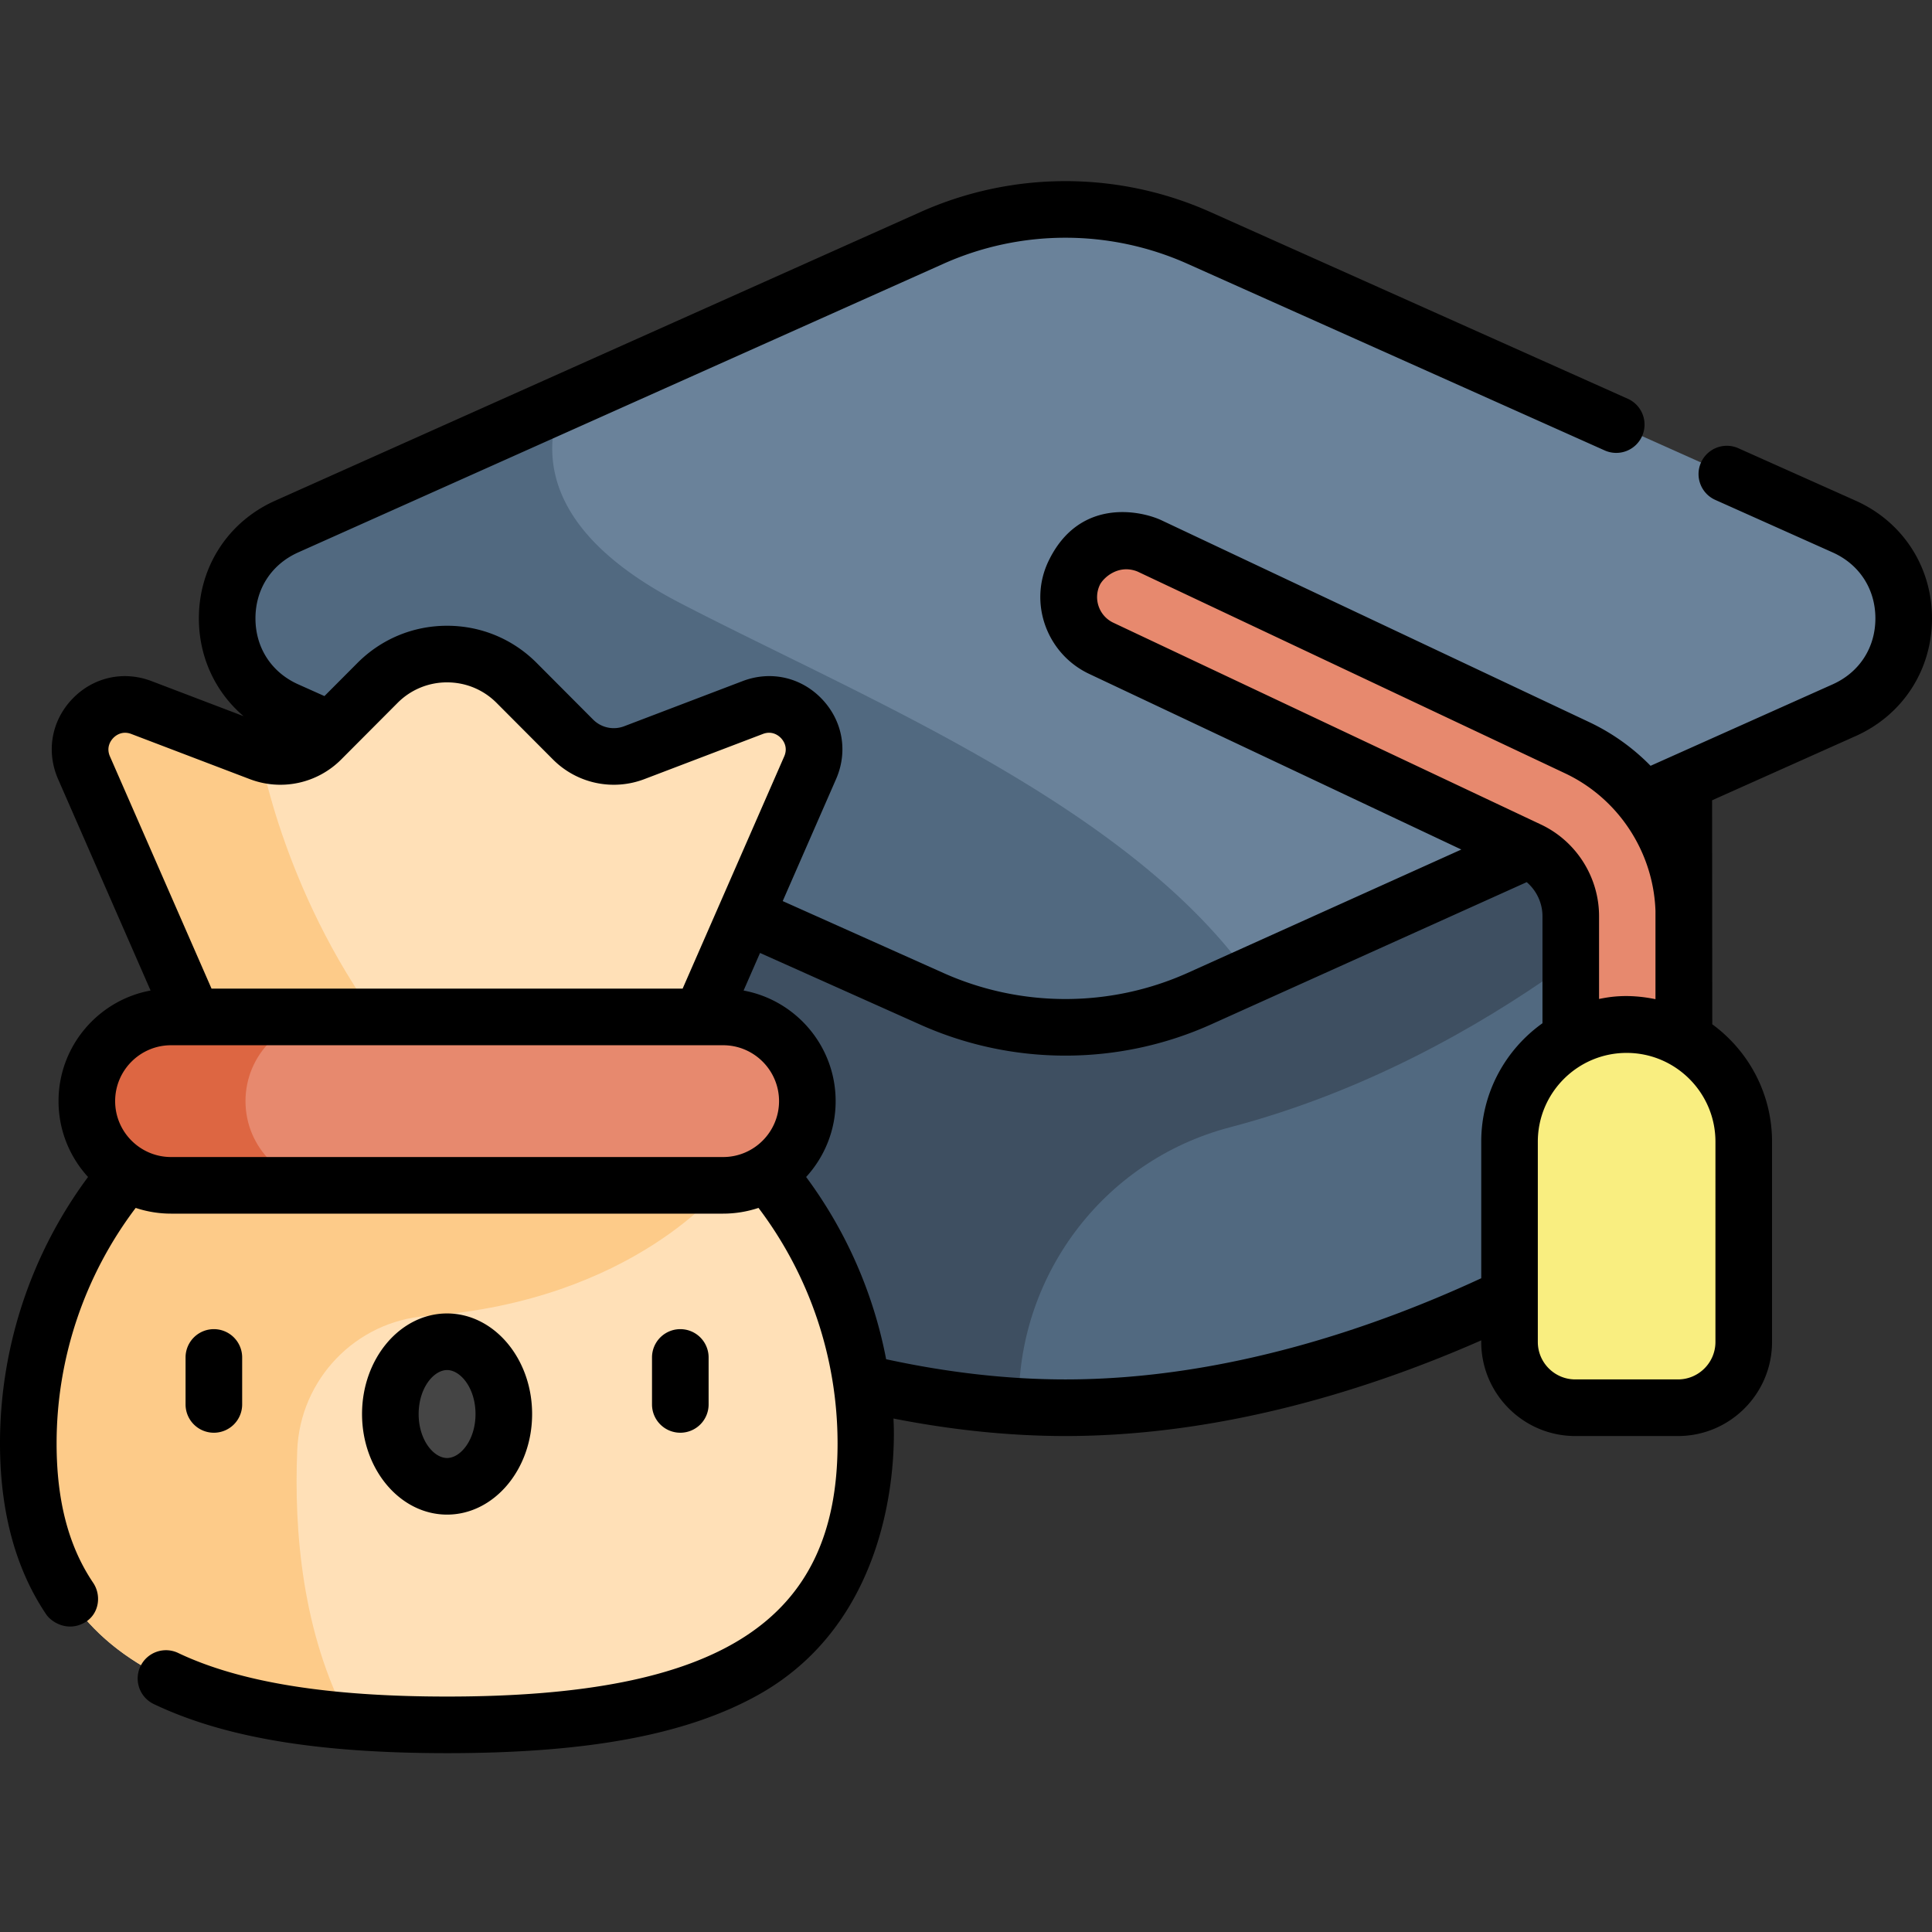 <svg xmlns="http://www.w3.org/2000/svg" width="512pt" height="512pt" viewBox="0 -48 512.001 512"><rect x="0" y="-48" width="512.001" height="512" fill="#333333" stroke="none"/><path fill="#516980" d="M118.48 125.332v110.465c0 21.617 11.786 41.531 30.786 51.832 30.222 16.387 79.476 37.434 133.086 37.434 53.609 0 102.863-21.047 133.082-37.434 19.003-10.3 30.789-30.215 30.789-51.832V125.332zm0 0"/><path fill="#3e4f61" d="M118.48 125.332v110.465c0 21.617 11.786 41.531 30.786 51.832 27.886 15.121 71.988 34.21 120.754 37.07-.684-33.886 21.906-65.031 55.918-73.949 71.44-18.738 120.28-68.95 120.28-68.95v-56.468zm0 0"/><path fill="#6a829a" d="M246.988 15.04 75.973 91.542c-21.028 9.406-21.028 39.258 0 48.668l171.015 76.504a86.63 86.63 0 0 0 70.727 0l171.012-76.504c21.03-9.41 21.03-39.262 0-48.668L317.715 15.039a86.6 86.6 0 0 0-70.727 0m0 0"/><path fill="#516980" d="M180.29 111.836c-34.685-17.969-37.071-37.996-31.821-52.723l-72.496 32.43c-21.028 9.406-21.028 39.262 0 48.668l171.015 76.504a86.63 86.63 0 0 0 70.727 0l13.41-6c-32.379-45.453-102.133-73.652-150.836-98.88m0 0"/><path fill="#ffe0b7" d="M229.46 334.512c0 61.293-49.687 74.593-110.98 74.593S7.5 395.805 7.5 334.512s49.688-110.98 110.98-110.98 110.98 49.687 110.98 110.98m0 0"/><path fill="#fdcb89" d="M92.508 408.148c-12.445-23.3-14.625-50.574-13.738-71.855.785-18.797 15.511-34.152 34.277-35.535 55.133-4.07 78.594-34.633 78.594-34.633v-15.07c-19.536-17.137-45.133-27.524-73.16-27.524C57.187 223.531 7.5 273.22 7.5 334.511c0 52.348 36.242 69.692 85.008 73.637m0 0"/><path fill="#ffe0b7" d="m151.875 147.996-14.95-15c-10.175-10.215-26.714-10.215-36.89 0l-14.95 15a15.23 15.23 0 0 1-16.198 3.48l-31.41-11.972c-9.907-3.774-19.461 6.254-15.211 15.965l31.183 71.281h130.063l31.183-71.281c4.246-9.711-5.304-19.739-15.21-15.965l-31.415 11.973a15.22 15.22 0 0 1-16.195-3.48m0 0"/><path fill="#fdcb89" d="m22.266 155.465 31.183 71.285h49.985c-27.965-35.79-34.543-75.273-34.543-75.273l-31.414-11.973c-9.907-3.774-19.457 6.254-15.211 15.96m0 0"/><path fill="#e7896e" d="M191.64 266.125H45.325c-12.324 0-22.312-9.992-22.312-22.312 0-12.325 9.988-22.313 22.312-22.313h146.317c12.32 0 22.308 9.988 22.308 22.313 0 12.32-9.988 22.312-22.308 22.312m0 0"/><path fill="#dd6642" d="M65.059 243.813c0-12.325 9.992-22.313 22.312-22.313H45.324c-12.324 0-22.312 9.988-22.312 22.313 0 12.32 9.988 22.312 22.312 22.312h42.047c-12.32 0-22.312-9.992-22.312-22.312m0 0"/><path fill="#454545" d="M133.516 326.734c0-10.582-6.73-19.156-15.036-19.156-8.304 0-15.035 8.574-15.035 19.156 0 10.579 6.73 19.153 15.035 19.153s15.036-8.575 15.036-19.153m0 0"/><path fill="#e7896e" d="M431.273 257.59c-8.285 0-15-6.715-15-15V194.8c0-7.452-4.359-14.327-11.101-17.51L291.84 123.804c-7.492-3.535-10.7-12.473-7.164-19.965s12.476-10.703 19.965-7.164l113.336 53.484c17.187 8.113 28.296 25.637 28.296 44.64v47.79c0 8.285-6.718 15-15 15m0 0"/><path fill="#f9ee80" d="M444.684 325.063h-27.215c-9.625 0-17.426-7.801-17.426-17.426v-53.075c0-17.136 13.894-31.03 31.031-31.03 17.14 0 31.035 13.894 31.035 31.03v53.075c0 9.625-7.8 17.425-17.425 17.425m0 0"/><path d="M187.79 324.188v-12.45a7.5 7.5 0 1 0-15 0v12.45c0 4.144 3.355 7.5 7.5 7.5a7.5 7.5 0 0 0 7.5-7.5M64.176 324.188v-12.45a7.5 7.5 0 1 0-15 0v12.45c0 4.144 3.355 7.5 7.5 7.5a7.5 7.5 0 0 0 7.5-7.5M141.016 326.734c0-14.699-10.11-26.656-22.536-26.656s-22.535 11.957-22.535 26.656c0 14.696 10.11 26.653 22.535 26.653s22.536-11.957 22.536-26.653m-30.07 0c0-6.867 3.972-11.656 7.534-11.656 3.567 0 7.536 4.79 7.536 11.656s-3.97 11.653-7.536 11.653c-3.562 0-7.535-4.785-7.535-11.653m0 0"/><path d="M491.79 84.695 460.694 70.79a7.5 7.5 0 0 0-9.906 3.781c-1.691 3.782 0 8.22 3.781 9.907l31.094 13.914c7.098 3.171 11.336 9.71 11.336 17.484 0 7.777-4.238 14.313-11.336 17.488l-48.242 21.582a56.6 56.6 0 0 0-16.246-11.57l-113.332-53.48c-5.434-2.567-21.781-6.133-29.95 10.742-5.406 11.168-.476 24.656 10.743 29.949l98.629 46.547-72.614 32.734c-20.527 9.184-44.074 9.18-64.601 0l-42.625-19.07 14.14-32.328c3.2-7.309 1.766-15.438-3.738-21.215s-13.555-7.602-21.012-4.762l-31.414 11.973a7.73 7.73 0 0 1-8.215-1.766l-14.949-15.004c-6.336-6.36-14.773-9.863-23.758-9.863-8.98 0-17.418 3.504-23.757 9.863l-8.743 8.774-6.945-3.11c-7.098-3.172-11.336-9.71-11.336-17.484 0-7.777 4.238-14.312 11.336-17.488l171.016-76.5a79.18 79.18 0 0 1 64.601 0l110.61 49.48a7.496 7.496 0 0 0 9.906-3.785 7.496 7.496 0 0 0-3.781-9.906l-110.61-49.48c-24.422-10.926-52.433-10.926-76.851 0L72.91 84.695c-12.465 5.577-20.207 17.523-20.207 31.183 0 10.262 4.375 19.562 11.844 25.914l-24.399-9.297c-7.457-2.836-15.507-1.016-21.011 4.758-5.504 5.777-6.938 13.91-3.742 21.219l24.511 56.03c-13.86 2.556-24.394 14.72-24.394 29.31 0 7.738 2.965 14.796 7.82 20.101A118.5 118.5 0 0 0 0 334.512c0 18.023 4.121 33.27 12.246 45.32 1.45 2.148 5.871 4.805 10.41 2.027 3.531-2.164 4.34-6.976 2.028-10.414-6.516-9.66-9.684-21.742-9.684-36.933 0-22.586 7.414-44.5 20.96-62.403a29.7 29.7 0 0 0 9.364 1.516h146.317c3.273 0 6.421-.54 9.37-1.52a103.56 103.56 0 0 1 20.954 62.407c0 47.027-30.95 67.093-103.485 67.093-31.62 0-54.933-3.777-71.273-11.554a7.5 7.5 0 0 0-9.996 3.55 7.507 7.507 0 0 0 3.55 9.997c18.653 8.875 43.348 13.007 77.723 13.007 36.996 0 63.106-4.792 82.075-15.23 39.632-21.82 36.336-71.262 36.214-73.453 15.567 3.062 30.86 4.64 45.579 4.64 42.277 0 81.75-12.835 110.191-25.355v.43c0 13.746 11.184 24.926 24.926 24.926h27.215c13.746 0 24.925-11.18 24.925-24.926v-53.075c0-12.765-6.246-24.097-15.836-31.113l-.05-59.363 38.066-17.027C504.258 141.48 512 129.535 512 115.875c0-13.656-7.742-25.602-20.21-31.18M291.456 107.04c.856-1.812 4.824-5.633 9.984-3.582l113.332 53.484c14.149 6.676 23.41 20.871 23.946 36.438v23.414c-7.645-1.566-12.582-.516-14.95-.059v-21.933c0-10.344-6.042-19.883-15.398-24.293L295.04 117.023c-3.738-1.765-5.348-6.242-3.582-9.984M29.992 147.602c.613-.645 2.317-2.04 4.813-1.09l31.414 11.972a22.74 22.74 0 0 0 24.18-5.195l14.949-15a18.4 18.4 0 0 1 13.132-5.453c4.965 0 9.63 1.934 13.133 5.453l14.95 15a22.74 22.74 0 0 0 24.18 5.195l31.413-11.972c2.496-.953 4.2.445 4.813 1.09.613.644 1.926 2.41.855 4.859L180.902 214H56.06l-26.922-61.54c-1.07-2.448.242-4.214.855-4.858m15.332 111.023c-8.168 0-14.812-6.648-14.812-14.816 0-8.164 6.644-14.809 14.812-14.809h146.317c8.168 0 14.812 6.645 14.812 14.809 0 8.168-6.644 14.816-14.812 14.816zm347.219-4.062v36.183c-27.332 12.684-67.387 26.816-110.191 26.816-15.262 0-31.227-1.812-47.516-5.355a118.6 118.6 0 0 0-21.203-48.293c4.851-5.305 7.82-12.363 7.82-20.102 0-14.59-10.535-26.753-24.394-29.308l4.355-9.961 42.512 19.016a94.1 94.1 0 0 0 38.418 8.191c13.113 0 26.23-2.73 38.453-8.2l83.797-37.773c2.601 2.227 4.176 5.52 4.176 9.024v28.37c-9.81 6.993-16.227 18.454-16.227 31.391m62.066 53.074c0 5.472-4.453 9.925-9.925 9.925h-27.215c-5.477 0-9.93-4.453-9.93-9.925v-53.075c0-12.976 10.559-23.53 23.535-23.53s23.535 10.558 23.535 23.53zm0 0"/></svg>